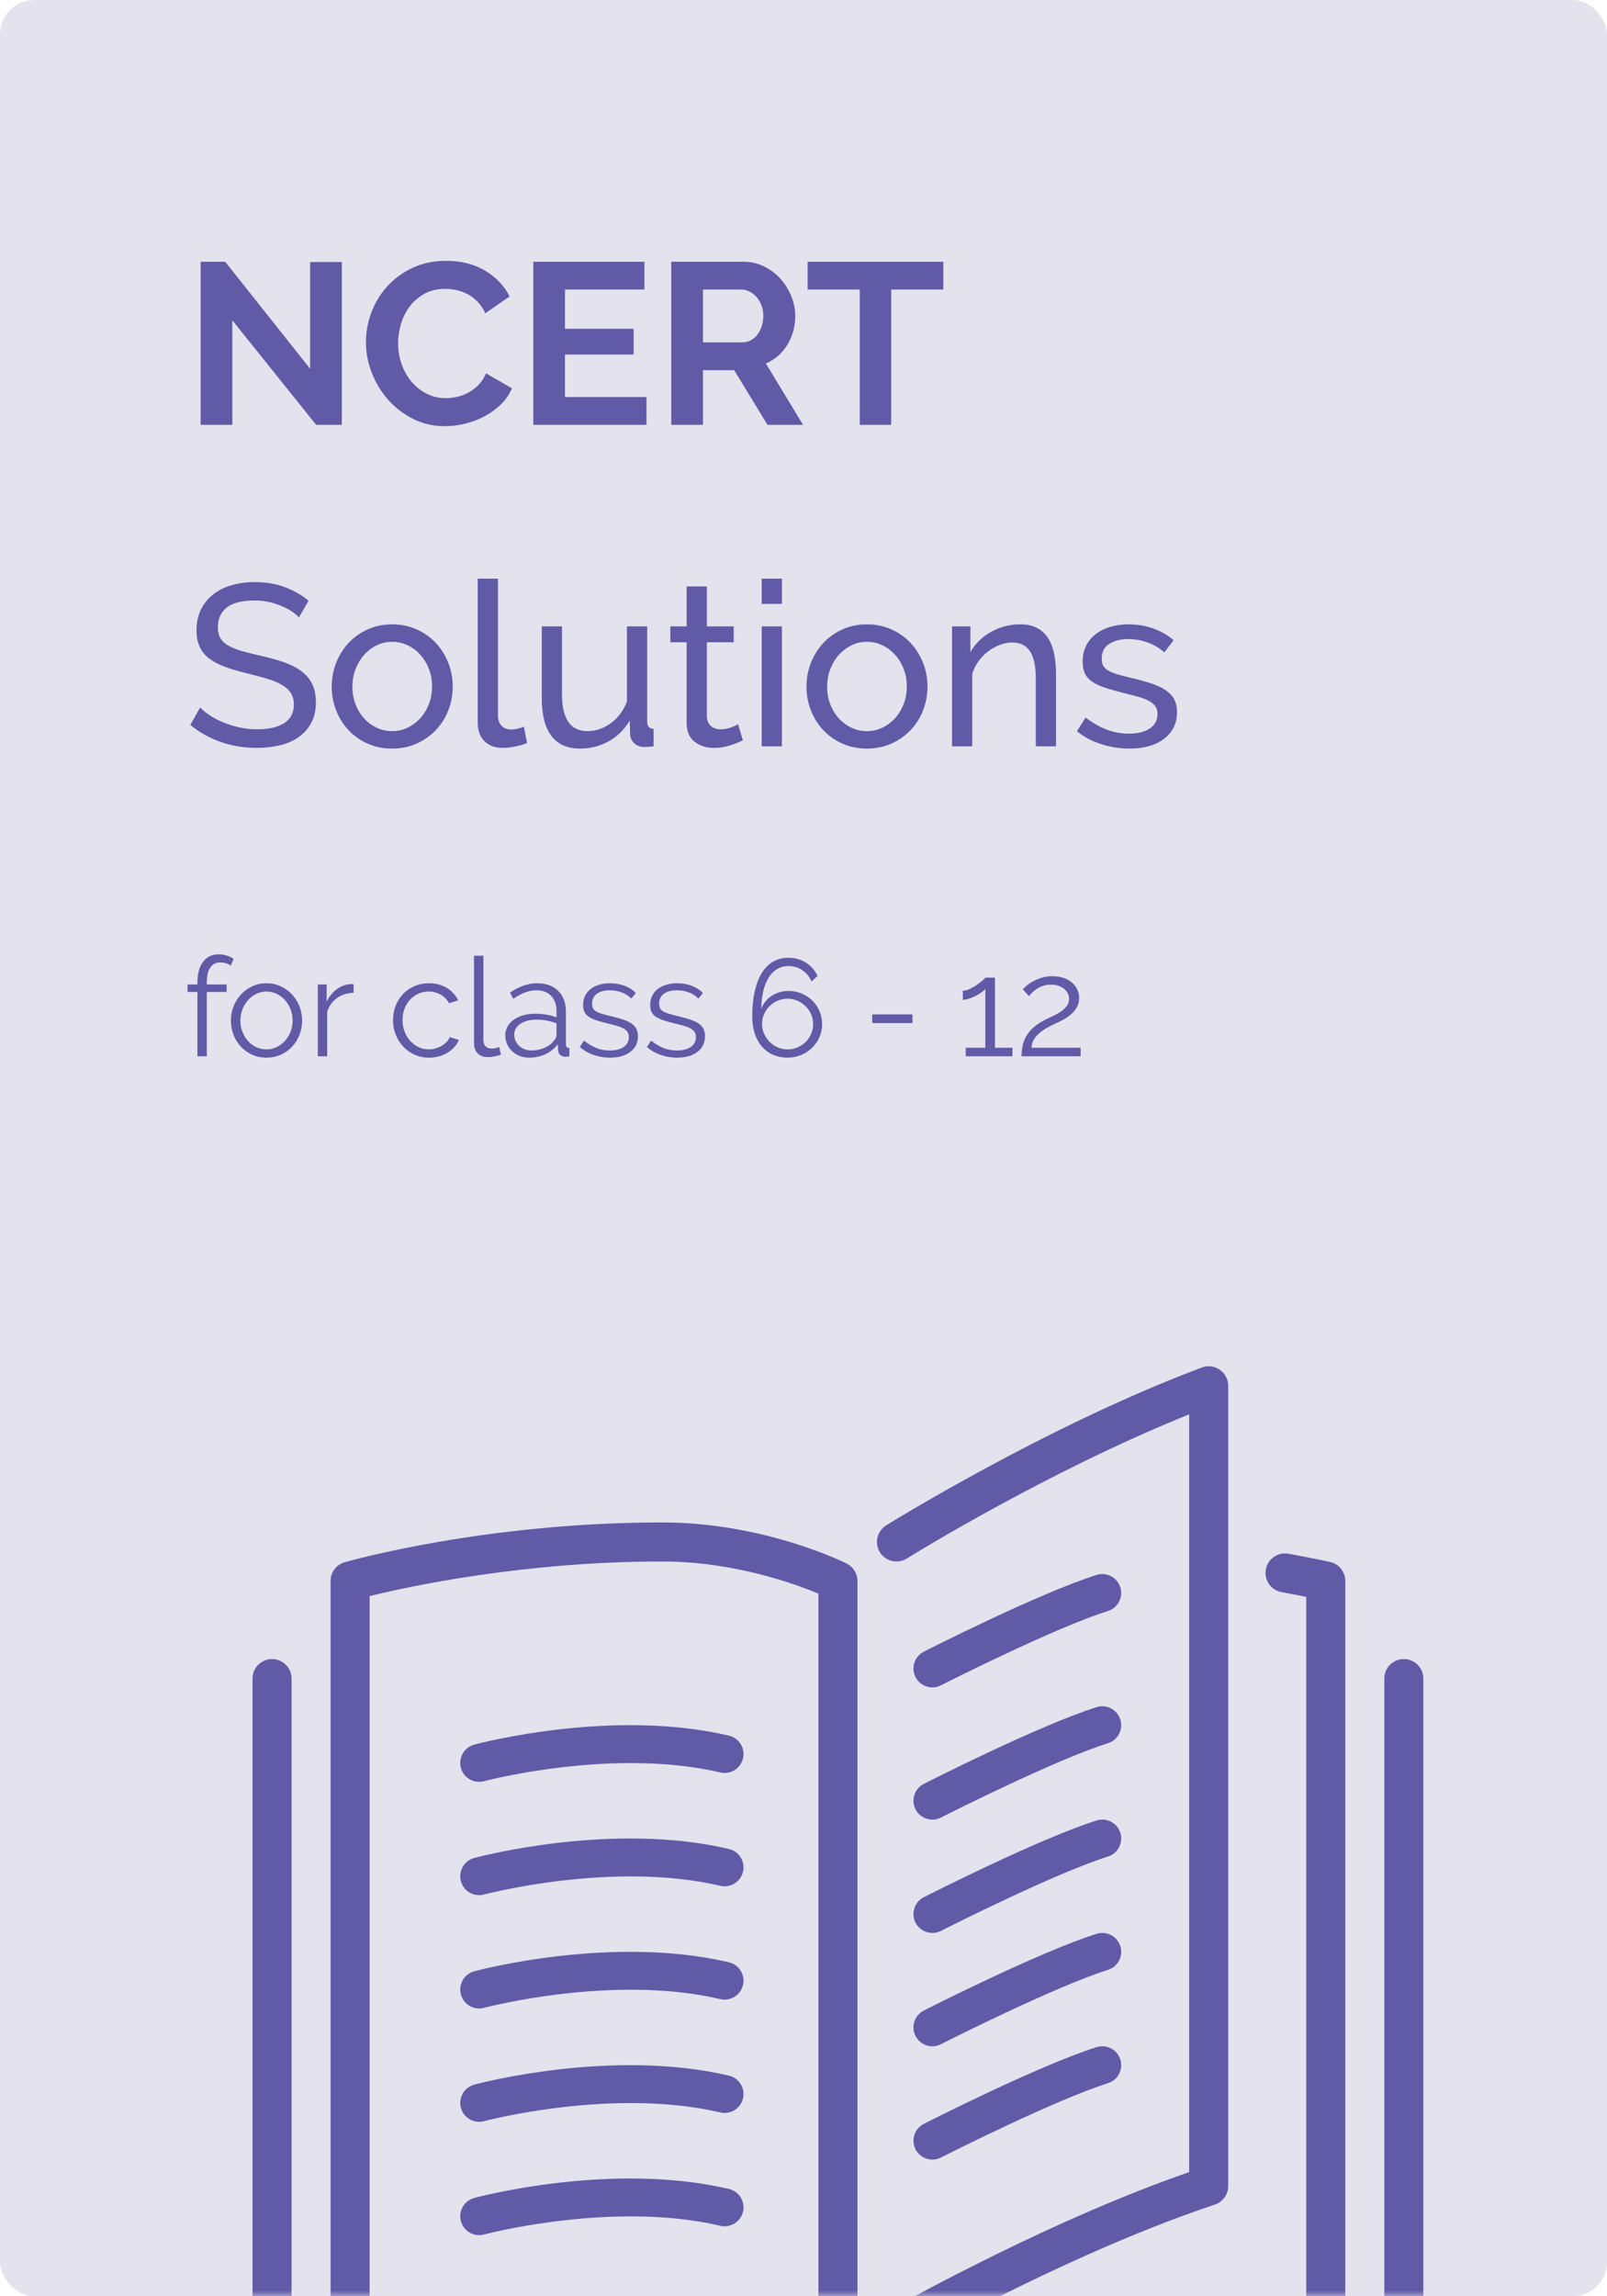 <?xml version="1.0" encoding="UTF-8"?>
<svg width="140px" height="200px" viewBox="0 0 140 200" version="1.1" xmlns="http://www.w3.org/2000/svg" xmlns:xlink="http://www.w3.org/1999/xlink">
    <!-- Generator: Sketch 59.1 (86144) - https://sketch.com -->
    <title>Ncert</title>
    <desc>Created with Sketch.</desc>
    <defs>
        <rect id="path-1" x="0" y="0" width="140" height="200" rx="3"></rect>
    </defs>
    <g id="others" stroke="none" stroke-width="1" fill="none" fill-rule="evenodd">
        <g id="Ncert">
            <mask id="mask-2" fill="white">
                <use xlink:href="#path-1"></use>
            </mask>
            <use id="Mask" fill="#E3E2ED" xlink:href="#path-1"></use>
            <g id="Group-9" mask="url(#mask-2)">
                <g transform="translate(16.336, 22.72)">
                    <g id="182321" stroke-width="1" fill="none" fill-rule="evenodd" transform="translate(5.664, 96.28)">
                        <path d="M82.701,0.108 C83.227,-0.088 83.811,-0.015 84.267,0.303 C84.726,0.621 85,1.143 85,1.701 L85,1.701 L85,71.4 C85,72.133 84.532,72.78 83.837,73.013 C69.186,77.896 52.717,87.656 51.905,88.139 L51.875,88.157 C51.35,88.473 50.694,88.482 50.162,88.179 C49.629,87.878 49.3,87.312 49.3,86.7 L49.3,86.7 L49.3,19.802 C47.214,18.93 41.898,17.001 35.7,17.001 C23.621,17.001 13.595,19.182 10.2,20.016 L10.2,20.016 L10.2,91.312 C14.344,90.331 23.99,88.4 35.7,88.4 C43.017,88.4 49.065,90.773 51.066,91.657 C53.317,90.833 60.593,88.4 68,88.4 C79.393,88.4 87.948,90.231 91.8,91.241 L91.8,91.241 L91.8,20.083 C91.239,19.97 90.511,19.829 89.642,19.669 C88.719,19.5 88.109,18.614 88.279,17.689 C88.449,16.768 89.338,16.156 90.258,16.326 C92.536,16.744 93.869,17.041 93.869,17.041 C94.647,17.213 95.2,17.903 95.2,18.701 L95.2,18.701 L95.2,93.5 C95.2,94.045 94.938,94.559 94.494,94.878 C94.047,95.198 93.476,95.283 92.964,95.113 C92.864,95.079 82.809,91.8 68,91.8 C61.635,91.8 55.179,93.821 52.7,94.688 L52.7,94.688 L52.7,98.6 L93.5,98.6 C96.312,98.6 98.6,96.312 98.6,93.5 L98.6,93.5 L98.6,27.2 C98.6,26.262 99.36,25.501 100.3,25.501 C101.24,25.501 102,26.262 102,27.201 L102,27.201 L102,93.5 C102,98.187 98.187,102 93.5,102 L93.5,102 L8.5,102 C3.813,102 0,98.187 0,93.5 L0,93.5 L0,27.201 C0,26.262 0.762,25.501 1.7,25.501 C2.638,25.501 3.4,26.262 3.4,27.201 L3.4,27.201 L3.4,93.5 C3.4,96.312 5.688,98.6 8.5,98.6 L8.5,98.6 L49.3,98.6 L49.3,94.603 C47.226,93.735 41.915,91.8 35.7,91.8 C21.162,91.8 9.596,94.96 8.99,95.127 L8.966,95.134 C8.813,95.178 8.656,95.2 8.5,95.2 C8.134,95.2 7.774,95.083 7.475,94.857 C7.051,94.535 6.8,94.032 6.8,93.5 L6.8,93.5 L6.8,18.701 C6.8,17.942 7.303,17.274 8.032,17.067 C8.529,16.924 20.339,13.601 35.7,13.601 C44.501,13.601 51.467,17.035 51.76,17.179 C52.336,17.468 52.7,18.056 52.7,18.701 L52.7,18.701 L52.7,83.747 C57.88,80.8 69.995,74.215 81.6,70.183 L81.6,70.183 L81.6,4.186 C69.1,9.213 57.126,16.663 57.001,16.742 C56.203,17.24 55.155,16.997 54.658,16.202 C54.16,15.406 54.403,14.357 55.199,13.859 C55.337,13.774 69.1,5.21 82.701,0.108 Z M19.316,72.437 C19.801,72.307 31.345,69.267 41.503,71.653 C42.388,71.861 42.938,72.747 42.731,73.631 C42.523,74.518 41.633,75.065 40.753,74.86 C31.393,72.661 20.279,75.588 20.169,75.62 C20.025,75.658 19.882,75.677 19.741,75.677 C19.015,75.677 18.351,75.191 18.153,74.455 C17.918,73.576 18.439,72.673 19.316,72.437 Z M73.536,59.302 C74.409,59.029 75.327,59.511 75.6,60.376 C75.875,61.242 75.395,62.166 74.529,62.441 C69.981,63.878 60.982,68.407 60.051,68.878 L59.974,68.917 C59.735,69.039 59.478,69.097 59.228,69.097 C58.63,69.097 58.05,68.768 57.759,68.199 C57.348,67.388 57.671,66.397 58.48,65.986 C58.888,65.779 68.505,60.893 73.536,59.302 Z M19.316,62.567 C19.801,62.435 31.345,59.396 41.503,61.783 C42.388,61.99 42.938,62.876 42.731,63.761 C42.523,64.647 41.633,65.195 40.753,64.989 C31.393,62.791 20.279,65.717 20.169,65.749 C20.025,65.787 19.882,65.806 19.741,65.806 C19.015,65.806 18.351,65.32 18.153,64.584 C17.918,63.705 18.439,62.802 19.316,62.567 Z M73.536,49.431 C74.409,49.158 75.327,49.64 75.6,50.505 C75.875,51.371 75.395,52.295 74.529,52.57 C69.981,54.007 60.982,58.536 60.051,59.007 L59.974,59.047 C59.735,59.168 59.478,59.226 59.228,59.226 C58.63,59.226 58.05,58.897 57.759,58.328 C57.348,57.517 57.671,56.526 58.48,56.115 C58.888,55.908 68.505,51.022 73.536,49.431 Z M19.316,52.695 C19.801,52.563 31.345,49.526 41.503,51.911 C42.388,52.119 42.938,53.005 42.731,53.889 C42.523,54.776 41.633,55.324 40.753,55.118 C31.393,52.919 20.279,55.846 20.169,55.878 C20.025,55.916 19.882,55.935 19.741,55.935 C19.015,55.935 18.351,55.449 18.153,54.713 C17.918,53.834 18.439,52.931 19.316,52.695 Z M73.536,39.56 C74.409,39.287 75.327,39.769 75.6,40.635 C75.875,41.5 75.395,42.424 74.529,42.699 C69.981,44.136 60.982,48.665 60.051,49.136 L59.974,49.176 C59.735,49.297 59.478,49.355 59.228,49.355 C58.63,49.355 58.05,49.026 57.759,48.457 C57.348,47.646 57.671,46.655 58.48,46.244 C58.888,46.037 68.505,41.151 73.536,39.56 Z M19.316,42.825 C19.801,42.694 31.345,39.654 41.503,42.04 C42.388,42.248 42.938,43.134 42.731,44.019 C42.523,44.906 41.633,45.455 40.753,45.249 C31.393,43.049 20.279,45.977 20.169,46.009 C20.025,46.046 19.882,46.065 19.741,46.065 C19.015,46.065 18.351,45.58 18.153,44.843 C17.918,43.963 18.439,43.06 19.316,42.825 Z M73.536,29.689 C74.409,29.416 75.327,29.898 75.6,30.764 C75.875,31.629 75.395,32.553 74.529,32.828 C69.981,34.265 60.982,38.795 60.051,39.265 L59.974,39.305 C59.735,39.426 59.478,39.484 59.228,39.484 C58.63,39.484 58.05,39.155 57.759,38.586 C57.348,37.775 57.671,36.784 58.48,36.373 C58.888,36.166 68.505,31.28 73.536,29.689 Z M19.316,32.954 C19.801,32.824 31.345,29.782 41.503,32.17 C42.388,32.377 42.938,33.264 42.731,34.149 C42.523,35.035 41.633,35.584 40.753,35.378 C31.393,33.178 20.279,36.106 20.169,36.138 C20.025,36.175 19.882,36.194 19.741,36.194 C19.015,36.194 18.351,35.709 18.153,34.973 C17.918,34.093 18.439,33.19 19.316,32.954 Z M73.536,18.173 C74.409,17.9 75.327,18.382 75.6,19.247 C75.875,20.113 75.395,21.037 74.529,21.312 C69.981,22.749 60.982,27.278 60.051,27.749 L59.974,27.788 C59.735,27.91 59.478,27.968 59.228,27.968 C58.63,27.968 58.05,27.639 57.759,27.07 C57.348,26.259 57.671,25.268 58.48,24.857 C58.888,24.65 68.505,19.764 73.536,18.173 Z" id="Combined-Shape" fill="#615AA7" fill-rule="nonzero"></path>
                    </g>
                    <path d="M0.864,69.28 L0.864,63.676 L-4.61852778e-13,63.676 L-4.61852778e-13,63.028 L0.864,63.028 L0.864,62.86 C0.864,62.092 1.028,61.49 1.356,61.054 C1.684,60.618 2.132,60.4 2.7,60.4 C2.948,60.4 3.188,60.436 3.42,60.508 C3.652,60.58 3.852,60.676 4.02,60.796 L3.768,61.384 C3.656,61.296 3.518,61.228 3.354,61.18 C3.19,61.132 3.024,61.108 2.856,61.108 C2.472,61.108 2.18,61.256 1.98,61.552 C1.78,61.848 1.68,62.276 1.68,62.836 L1.68,63.028 L3.408,63.028 L3.408,63.676 L1.68,63.676 L1.68,69.28 L0.864,69.28 Z M6.876,69.4 C6.42,69.4 6.004,69.314 5.628,69.142 C5.252,68.97 4.926,68.736 4.65,68.44 C4.374,68.144 4.16,67.8 4.008,67.408 C3.856,67.016 3.78,66.604 3.78,66.172 C3.78,65.732 3.858,65.316 4.014,64.924 C4.17,64.532 4.386,64.188 4.662,63.892 C4.938,63.596 5.264,63.36 5.64,63.184 C6.016,63.008 6.428,62.92 6.876,62.92 C7.324,62.92 7.738,63.008 8.118,63.184 C8.498,63.36 8.826,63.596 9.102,63.892 C9.378,64.188 9.594,64.532 9.75,64.924 C9.906,65.316 9.984,65.732 9.984,66.172 C9.984,66.604 9.908,67.016 9.756,67.408 C9.604,67.8 9.39,68.144 9.114,68.44 C8.838,68.736 8.51,68.97 8.13,69.142 C7.75,69.314 7.332,69.4 6.876,69.4 Z M4.608,66.184 C4.608,66.536 4.668,66.862 4.788,67.162 C4.908,67.462 5.07,67.726 5.274,67.954 C5.478,68.182 5.718,68.36 5.994,68.488 C6.27,68.616 6.564,68.68 6.876,68.68 C7.188,68.68 7.482,68.614 7.758,68.482 C8.034,68.35 8.276,68.17 8.484,67.942 C8.692,67.714 8.856,67.448 8.976,67.144 C9.096,66.84 9.156,66.512 9.156,66.16 C9.156,65.816 9.096,65.49 8.976,65.182 C8.856,64.874 8.692,64.606 8.484,64.378 C8.276,64.15 8.034,63.97 7.758,63.838 C7.482,63.706 7.188,63.64 6.876,63.64 C6.564,63.64 6.272,63.706 6,63.838 C5.728,63.97 5.488,64.152 5.28,64.384 C5.072,64.616 4.908,64.886 4.788,65.194 C4.668,65.502 4.608,65.832 4.608,66.184 Z M14.472,63.748 C13.92,63.764 13.44,63.916 13.032,64.204 C12.624,64.492 12.336,64.888 12.168,65.392 L12.168,69.28 L11.352,69.28 L11.352,63.028 L12.12,63.028 L12.12,64.528 C12.352,64.048 12.664,63.672 13.056,63.4 C13.448,63.128 13.868,62.992 14.316,62.992 C14.38,62.992 14.432,62.996 14.472,63.004 L14.472,63.748 Z M17.904,66.136 C17.904,65.696 17.98,65.28 18.132,64.888 C18.284,64.496 18.498,64.154 18.774,63.862 C19.05,63.57 19.38,63.34 19.764,63.172 C20.148,63.004 20.572,62.92 21.036,62.92 C21.628,62.92 22.144,63.054 22.584,63.322 C23.024,63.59 23.356,63.952 23.58,64.408 L22.788,64.66 C22.612,64.34 22.366,64.09 22.05,63.91 C21.734,63.73 21.384,63.64 21,63.64 C20.68,63.64 20.382,63.704 20.106,63.832 C19.83,63.96 19.59,64.134 19.386,64.354 C19.182,64.574 19.022,64.836 18.906,65.14 C18.79,65.444 18.732,65.776 18.732,66.136 C18.732,66.488 18.792,66.82 18.912,67.132 C19.032,67.444 19.196,67.714 19.404,67.942 C19.612,68.17 19.854,68.35 20.13,68.482 C20.406,68.614 20.7,68.68 21.012,68.68 C21.212,68.68 21.41,68.652 21.606,68.596 C21.802,68.54 21.984,68.462 22.152,68.362 C22.32,68.262 22.464,68.148 22.584,68.02 C22.704,67.892 22.788,67.756 22.836,67.612 L23.64,67.852 C23.552,68.076 23.424,68.282 23.256,68.47 C23.088,68.658 22.89,68.822 22.662,68.962 C22.434,69.102 22.182,69.21 21.906,69.286 C21.63,69.362 21.344,69.4 21.048,69.4 C20.592,69.4 20.172,69.314 19.788,69.142 C19.404,68.97 19.072,68.734 18.792,68.434 C18.512,68.134 18.294,67.788 18.138,67.396 C17.982,67.004 17.904,66.584 17.904,66.136 Z M24.96,60.52 L25.776,60.52 L25.776,67.864 C25.776,68.096 25.84,68.278 25.968,68.41 C26.096,68.542 26.276,68.608 26.508,68.608 C26.596,68.608 26.7,68.596 26.82,68.572 C26.94,68.548 27.052,68.516 27.156,68.476 L27.3,69.136 C27.148,69.2 26.962,69.252 26.742,69.292 C26.522,69.332 26.332,69.352 26.172,69.352 C25.796,69.352 25.5,69.246 25.284,69.034 C25.068,68.822 24.96,68.524 24.96,68.14 L24.96,60.52 Z M29.76,69.4 C29.464,69.4 29.19,69.35 28.938,69.25 C28.686,69.15 28.466,69.012 28.278,68.836 C28.09,68.66 27.944,68.454 27.84,68.218 C27.736,67.982 27.684,67.728 27.684,67.456 C27.684,67.184 27.748,66.932 27.876,66.7 C28.004,66.468 28.184,66.268 28.416,66.1 C28.648,65.932 28.924,65.802 29.244,65.71 C29.564,65.618 29.916,65.572 30.3,65.572 C30.62,65.572 30.944,65.6 31.272,65.656 C31.6,65.712 31.892,65.792 32.148,65.896 L32.148,65.332 C32.148,64.78 31.992,64.342 31.68,64.018 C31.368,63.694 30.936,63.532 30.384,63.532 C30.064,63.532 29.736,63.596 29.4,63.724 C29.064,63.852 28.724,64.036 28.38,64.276 L28.092,63.736 C28.9,63.192 29.684,62.92 30.444,62.92 C31.228,62.92 31.844,63.14 32.292,63.58 C32.74,64.02 32.964,64.628 32.964,65.404 L32.964,68.224 C32.964,68.448 33.064,68.56 33.264,68.56 L33.264,69.28 L33.084,69.307 C33.032,69.313 32.988,69.316 32.952,69.316 C32.744,69.316 32.582,69.264 32.466,69.16 C32.35,69.056 32.288,68.912 32.28,68.728 L32.256,68.236 C31.968,68.612 31.606,68.9 31.17,69.1 C30.734,69.3 30.264,69.4 29.76,69.4 Z M29.952,68.776 C30.376,68.776 30.766,68.696 31.122,68.536 C31.478,68.376 31.748,68.164 31.932,67.9 C32.004,67.828 32.058,67.75 32.094,67.666 C32.13,67.582 32.148,67.504 32.148,67.432 L32.148,66.412 C31.876,66.308 31.594,66.228 31.302,66.172 C31.01,66.116 30.712,66.088 30.408,66.088 C29.832,66.088 29.364,66.208 29.004,66.448 C28.644,66.688 28.464,67.004 28.464,67.396 C28.464,67.588 28.502,67.768 28.578,67.936 C28.654,68.104 28.758,68.25 28.89,68.374 C29.022,68.498 29.18,68.596 29.364,68.668 C29.548,68.74 29.744,68.776 29.952,68.776 Z M36.804,69.4 C36.316,69.4 35.84,69.32 35.376,69.16 C34.912,69 34.512,68.768 34.176,68.464 L34.548,67.912 C34.9,68.2 35.258,68.416 35.622,68.56 C35.986,68.704 36.376,68.776 36.792,68.776 C37.296,68.776 37.698,68.674 37.998,68.47 C38.298,68.266 38.448,67.976 38.448,67.6 C38.448,67.424 38.408,67.278 38.328,67.162 C38.248,67.046 38.13,66.944 37.974,66.856 C37.818,66.768 37.622,66.69 37.386,66.622 C37.15,66.554 36.876,66.484 36.564,66.412 C36.204,66.324 35.892,66.236 35.628,66.148 C35.364,66.06 35.146,65.96 34.974,65.848 C34.802,65.736 34.674,65.598 34.59,65.434 C34.506,65.27 34.464,65.064 34.464,64.816 C34.464,64.504 34.526,64.228 34.65,63.988 C34.774,63.748 34.942,63.55 35.154,63.394 C35.366,63.238 35.614,63.12 35.898,63.04 C36.182,62.96 36.484,62.92 36.804,62.92 C37.284,62.92 37.72,62.998 38.112,63.154 C38.504,63.31 38.82,63.516 39.06,63.772 L38.664,64.252 C38.432,64.012 38.15,63.832 37.818,63.712 C37.486,63.592 37.14,63.532 36.78,63.532 C36.564,63.532 36.364,63.554 36.18,63.598 C35.996,63.642 35.834,63.712 35.694,63.808 C35.554,63.904 35.444,64.026 35.364,64.174 C35.284,64.322 35.244,64.496 35.244,64.696 C35.244,64.864 35.272,65 35.328,65.104 C35.384,65.208 35.476,65.298 35.604,65.374 C35.732,65.45 35.894,65.518 36.09,65.578 C36.237,65.623 36.408,65.669 36.602,65.716 L36.804,65.764 C37.204,65.86 37.556,65.956 37.86,66.052 C38.164,66.148 38.418,66.26 38.622,66.388 C38.826,66.516 38.98,66.672 39.084,66.856 C39.188,67.04 39.24,67.264 39.24,67.528 C39.24,68.104 39.02,68.56 38.58,68.896 C38.14,69.232 37.548,69.4 36.804,69.4 Z M42.648,69.4 C42.16,69.4 41.684,69.32 41.22,69.16 C40.756,69 40.356,68.768 40.02,68.464 L40.392,67.912 C40.744,68.2 41.102,68.416 41.466,68.56 C41.83,68.704 42.22,68.776 42.636,68.776 C43.14,68.776 43.542,68.674 43.842,68.47 C44.142,68.266 44.292,67.976 44.292,67.6 C44.292,67.424 44.252,67.278 44.172,67.162 C44.092,67.046 43.974,66.944 43.818,66.856 C43.662,66.768 43.466,66.69 43.23,66.622 C42.994,66.554 42.72,66.484 42.408,66.412 C42.048,66.324 41.736,66.236 41.472,66.148 C41.208,66.06 40.99,65.96 40.818,65.848 C40.646,65.736 40.518,65.598 40.434,65.434 C40.35,65.27 40.308,65.064 40.308,64.816 C40.308,64.504 40.37,64.228 40.494,63.988 C40.618,63.748 40.786,63.55 40.998,63.394 C41.21,63.238 41.458,63.12 41.742,63.04 C42.026,62.96 42.328,62.92 42.648,62.92 C43.128,62.92 43.564,62.998 43.956,63.154 C44.348,63.31 44.664,63.516 44.904,63.772 L44.508,64.252 C44.276,64.012 43.994,63.832 43.662,63.712 C43.33,63.592 42.984,63.532 42.624,63.532 C42.408,63.532 42.208,63.554 42.024,63.598 C41.84,63.642 41.678,63.712 41.538,63.808 C41.398,63.904 41.288,64.026 41.208,64.174 C41.128,64.322 41.088,64.496 41.088,64.696 C41.088,64.864 41.116,65 41.172,65.104 C41.228,65.208 41.32,65.298 41.448,65.374 C41.576,65.45 41.738,65.518 41.934,65.578 C42.081,65.623 42.252,65.669 42.446,65.716 L42.648,65.764 C43.048,65.86 43.4,65.956 43.704,66.052 C44.008,66.148 44.262,66.26 44.466,66.388 C44.67,66.516 44.824,66.672 44.928,66.856 C45.032,67.04 45.084,67.264 45.084,67.528 C45.084,68.104 44.864,68.56 44.424,68.896 C43.984,69.232 43.392,69.4 42.648,69.4 Z M55.284,66.472 C55.284,66.88 55.206,67.262 55.05,67.618 C54.894,67.974 54.68,68.284 54.408,68.548 C54.136,68.812 53.816,69.02 53.448,69.172 C53.08,69.324 52.684,69.4 52.26,69.4 C51.812,69.4 51.4,69.318 51.024,69.154 C50.648,68.99 50.326,68.756 50.058,68.452 C49.79,68.148 49.58,67.774 49.428,67.33 C49.276,66.886 49.2,66.388 49.2,65.836 C49.2,64.972 49.276,64.218 49.428,63.574 C49.58,62.93 49.794,62.394 50.07,61.966 C50.346,61.538 50.676,61.22 51.06,61.012 C51.444,60.804 51.872,60.7 52.344,60.7 C52.912,60.7 53.42,60.84 53.868,61.12 C54.316,61.4 54.656,61.788 54.888,62.284 L54.36,62.764 C54.192,62.356 53.928,62.03 53.568,61.786 C53.208,61.542 52.8,61.42 52.344,61.42 C51.992,61.42 51.672,61.504 51.384,61.672 C51.096,61.84 50.85,62.082 50.646,62.398 C50.442,62.714 50.282,63.104 50.166,63.568 C50.05,64.032 49.992,64.556 49.992,65.14 C50.168,64.668 50.47,64.292 50.898,64.012 C51.326,63.732 51.812,63.592 52.356,63.592 C52.764,63.592 53.146,63.666 53.502,63.814 C53.858,63.962 54.168,64.166 54.432,64.426 C54.696,64.686 54.904,64.992 55.056,65.344 C55.208,65.696 55.284,66.072 55.284,66.472 Z M52.284,68.68 C52.588,68.68 52.874,68.622 53.142,68.506 C53.41,68.39 53.646,68.232 53.85,68.032 C54.054,67.832 54.214,67.598 54.33,67.33 C54.446,67.062 54.504,66.776 54.504,66.472 C54.504,66.168 54.444,65.882 54.324,65.614 C54.204,65.346 54.042,65.112 53.838,64.912 C53.634,64.712 53.398,64.554 53.13,64.438 C52.862,64.322 52.576,64.264 52.272,64.264 C51.968,64.264 51.682,64.322 51.414,64.438 C51.146,64.554 50.91,64.712 50.706,64.912 C50.502,65.112 50.342,65.346 50.226,65.614 C50.11,65.882 50.052,66.168 50.052,66.472 C50.052,66.776 50.112,67.06 50.232,67.324 C50.352,67.588 50.514,67.822 50.718,68.026 C50.922,68.23 51.158,68.39 51.426,68.506 C51.694,68.622 51.98,68.68 52.284,68.68 Z M59.652,66.388 L59.652,65.632 L63.156,65.632 L63.156,66.388 L59.652,66.388 Z M71.868,68.536 L71.868,69.28 L67.8,69.28 L67.8,68.536 L69.504,68.536 L69.504,63.4 C69.44,63.496 69.33,63.6 69.174,63.712 C69.018,63.824 68.846,63.928 68.658,64.024 C68.47,64.12 68.276,64.2 68.076,64.264 C67.876,64.328 67.7,64.36 67.548,64.36 L67.548,63.568 C67.732,63.568 67.934,63.516 68.154,63.412 C68.374,63.308 68.582,63.188 68.778,63.052 C68.974,62.916 69.14,62.788 69.276,62.668 L69.41,62.543 C69.463,62.49 69.494,62.452 69.504,62.428 L70.344,62.428 L70.344,68.536 L71.868,68.536 Z M72.66,69.28 C72.66,69.008 72.684,68.734 72.732,68.458 C72.78,68.182 72.874,67.908 73.014,67.636 C73.154,67.364 73.354,67.102 73.614,66.85 C73.874,66.598 74.22,66.36 74.652,66.136 C74.884,66.016 75.126,65.898 75.378,65.782 C75.63,65.666 75.862,65.536 76.074,65.392 C76.286,65.248 76.46,65.086 76.596,64.906 C76.732,64.726 76.8,64.516 76.8,64.276 C76.8,64.124 76.766,63.974 76.698,63.826 C76.63,63.678 76.53,63.546 76.398,63.43 C76.266,63.314 76.102,63.22 75.906,63.148 C75.71,63.076 75.48,63.04 75.216,63.04 C74.952,63.04 74.716,63.078 74.508,63.154 C74.3,63.23 74.118,63.32 73.962,63.424 C73.806,63.528 73.672,63.638 73.56,63.754 L73.413,63.912 C73.371,63.959 73.336,64 73.308,64.036 L72.768,63.448 L73.044,63.184 L73.044,63.184 C73.18,63.056 73.358,62.928 73.578,62.8 C73.798,62.672 74.056,62.558 74.352,62.458 C74.648,62.358 74.98,62.308 75.348,62.308 C75.716,62.308 76.044,62.358 76.332,62.458 C76.62,62.558 76.864,62.696 77.064,62.872 C77.264,63.048 77.416,63.25 77.52,63.478 C77.624,63.706 77.676,63.944 77.676,64.192 C77.676,64.52 77.604,64.804 77.46,65.044 C77.316,65.284 77.138,65.492 76.926,65.668 C76.714,65.844 76.488,65.994 76.248,66.118 C76.008,66.242 75.792,66.348 75.6,66.436 C75.344,66.548 75.094,66.674 74.85,66.814 C74.606,66.954 74.388,67.108 74.196,67.276 C74.004,67.444 73.846,67.632 73.722,67.84 C73.598,68.048 73.536,68.28 73.536,68.536 L77.808,68.536 L77.808,69.28 L72.66,69.28 Z" id="forclass6-12" fill="#615AA7" fill-rule="nonzero"></path>
                    <path d="M3.904,5.18 L3.904,14.28 L1.144,14.28 L1.144,0.08 L3.284,0.08 L10.684,9.4 L10.684,0.1 L13.444,0.1 L13.444,14.28 L11.204,14.28 L3.904,5.18 Z M15.544,7.08 C15.544,6.213 15.701,5.357 16.014,4.51 C16.327,3.663 16.784,2.907 17.384,2.24 C17.984,1.573 18.717,1.033 19.584,0.62 C20.451,0.207 21.437,1.81188398e-13 22.544,1.81188398e-13 C23.851,1.81188398e-13 24.981,0.287 25.934,0.86 C26.887,1.433 27.597,2.18 28.064,3.1 L25.944,4.56 C25.757,4.16 25.531,3.823 25.264,3.55 C24.997,3.277 24.711,3.06 24.404,2.9 C24.097,2.74 23.777,2.623 23.444,2.55 C23.111,2.477 22.784,2.44 22.464,2.44 C21.771,2.44 21.167,2.58 20.654,2.86 C20.141,3.14 19.714,3.503 19.374,3.95 C19.034,4.397 18.777,4.903 18.604,5.47 C18.431,6.037 18.344,6.6 18.344,7.16 C18.344,7.787 18.444,8.39 18.644,8.97 C18.844,9.55 19.127,10.06 19.494,10.5 C19.861,10.94 20.301,11.293 20.814,11.56 C21.327,11.827 21.891,11.96 22.504,11.96 C22.824,11.96 23.157,11.92 23.504,11.84 C23.851,11.76 24.181,11.633 24.494,11.46 C24.807,11.287 25.097,11.063 25.364,10.79 C25.631,10.517 25.844,10.187 26.004,9.8 L28.264,11.1 C28.037,11.633 27.714,12.103 27.294,12.51 C26.874,12.917 26.401,13.26 25.874,13.54 C25.347,13.82 24.784,14.033 24.184,14.18 C23.584,14.327 22.997,14.4 22.424,14.4 C21.411,14.4 20.484,14.187 19.644,13.76 C18.804,13.333 18.081,12.777 17.474,12.09 C16.867,11.403 16.394,10.623 16.054,9.75 C15.714,8.877 15.544,7.987 15.544,7.08 Z M39.984,11.86 L39.984,14.28 L30.124,14.28 L30.124,0.08 L39.804,0.08 L39.804,2.5 L32.884,2.5 L32.884,5.92 L38.864,5.92 L38.864,8.16 L32.884,8.16 L32.884,11.86 L39.984,11.86 Z M42.144,14.28 L42.144,0.08 L48.424,0.08 C49.077,0.08 49.681,0.217 50.234,0.49 C50.787,0.763 51.264,1.123 51.664,1.57 C52.064,2.017 52.377,2.523 52.604,3.09 C52.831,3.657 52.944,4.227 52.944,4.8 C52.944,5.72 52.714,6.557 52.254,7.31 C51.794,8.063 51.171,8.607 50.384,8.94 L53.624,14.28 L50.524,14.28 L47.624,9.52 L44.904,9.52 L44.904,14.28 L42.144,14.28 Z M44.904,7.1 L48.364,7.1 C48.617,7.1 48.854,7.04 49.074,6.92 C49.294,6.8 49.484,6.637 49.644,6.43 C49.804,6.223 49.931,5.98 50.024,5.7 C50.117,5.42 50.164,5.12 50.164,4.8 C50.164,4.467 50.111,4.16 50.004,3.88 C49.897,3.6 49.754,3.357 49.574,3.15 C49.394,2.943 49.187,2.783 48.954,2.67 C48.721,2.557 48.484,2.5 48.244,2.5 L44.904,2.5 L44.904,7.1 Z M65.844,2.5 L61.304,2.5 L61.304,14.28 L58.564,14.28 L58.564,2.5 L54.024,2.5 L54.024,0.08 L65.844,0.08 L65.844,2.5 Z M9.704,31.06 C9.544,30.873 9.331,30.693 9.064,30.52 C8.797,30.347 8.497,30.19 8.164,30.05 C7.831,29.91 7.467,29.797 7.074,29.71 C6.681,29.623 6.271,29.58 5.844,29.58 C4.737,29.58 3.927,29.787 3.414,30.2 C2.901,30.613 2.644,31.18 2.644,31.9 C2.644,32.287 2.717,32.607 2.864,32.86 C3.011,33.113 3.241,33.33 3.554,33.51 C3.867,33.69 4.257,33.847 4.724,33.98 L5.326,34.143 C5.647,34.226 6,34.312 6.384,34.4 C7.117,34.56 7.781,34.743 8.374,34.95 C8.967,35.157 9.474,35.413 9.894,35.72 C10.314,36.027 10.634,36.4 10.854,36.84 C11.074,37.28 11.184,37.82 11.184,38.46 C11.184,39.14 11.051,39.73 10.784,40.23 C10.517,40.73 10.154,41.143 9.694,41.47 C9.234,41.797 8.691,42.037 8.064,42.19 C7.437,42.343 6.757,42.42 6.024,42.42 C4.931,42.42 3.894,42.25 2.914,41.91 C1.934,41.57 1.044,41.073 0.244,40.42 L1.104,38.9 C1.317,39.127 1.594,39.353 1.934,39.58 C2.274,39.807 2.661,40.01 3.094,40.19 C3.527,40.37 3.994,40.517 4.494,40.63 C4.994,40.743 5.517,40.8 6.064,40.8 C7.077,40.8 7.864,40.62 8.424,40.26 C8.984,39.9 9.264,39.36 9.264,38.64 C9.264,38.24 9.174,37.903 8.994,37.63 C8.814,37.357 8.551,37.12 8.204,36.92 C7.857,36.72 7.427,36.543 6.914,36.39 C6.503,36.267 6.048,36.143 5.548,36.016 L5.164,35.92 C4.444,35.747 3.811,35.56 3.264,35.36 C2.717,35.16 2.261,34.92 1.894,34.64 C1.527,34.36 1.251,34.02 1.064,33.62 C0.877,33.22 0.784,32.74 0.784,32.18 C0.784,31.5 0.911,30.9 1.164,30.38 C1.417,29.86 1.771,29.42 2.224,29.06 C2.677,28.7 3.217,28.43 3.844,28.25 C4.471,28.07 5.151,27.98 5.884,27.98 C6.844,27.98 7.711,28.127 8.484,28.42 C9.257,28.713 9.944,29.107 10.544,29.6 L9.704,31.06 Z M17.824,42.48 C17.037,42.48 16.321,42.333 15.674,42.04 C15.027,41.747 14.474,41.353 14.014,40.86 C13.554,40.367 13.197,39.793 12.944,39.14 C12.691,38.487 12.564,37.8 12.564,37.08 C12.564,36.347 12.694,35.653 12.954,35 C13.214,34.347 13.574,33.773 14.034,33.28 C14.494,32.787 15.047,32.393 15.694,32.1 C16.341,31.807 17.051,31.66 17.824,31.66 C18.597,31.66 19.311,31.807 19.964,32.1 C20.617,32.393 21.174,32.787 21.634,33.28 C22.094,33.773 22.454,34.347 22.714,35 C22.974,35.653 23.104,36.347 23.104,37.08 C23.104,37.8 22.977,38.487 22.724,39.14 C22.471,39.793 22.111,40.367 21.644,40.86 C21.177,41.353 20.621,41.747 19.974,42.04 C19.327,42.333 18.611,42.48 17.824,42.48 Z M14.364,37.1 C14.364,37.647 14.454,38.153 14.634,38.62 C14.814,39.087 15.061,39.493 15.374,39.84 C15.687,40.187 16.054,40.46 16.474,40.66 C16.894,40.86 17.344,40.96 17.824,40.96 C18.304,40.96 18.754,40.86 19.174,40.66 C19.594,40.46 19.964,40.183 20.284,39.83 C20.604,39.477 20.854,39.063 21.034,38.59 C21.214,38.117 21.304,37.607 21.304,37.06 C21.304,36.527 21.214,36.023 21.034,35.55 C20.854,35.077 20.604,34.663 20.284,34.31 C19.964,33.957 19.594,33.68 19.174,33.48 C18.754,33.28 18.304,33.18 17.824,33.18 C17.344,33.18 16.894,33.283 16.474,33.49 C16.054,33.697 15.687,33.977 15.374,34.33 C15.061,34.683 14.814,35.097 14.634,35.57 C14.454,36.043 14.364,36.553 14.364,37.1 Z M25.284,27.68 L27.044,27.68 L27.044,39.58 C27.044,39.967 27.147,40.27 27.354,40.49 C27.561,40.71 27.851,40.82 28.224,40.82 C28.371,40.82 28.544,40.797 28.744,40.75 C28.944,40.703 29.131,40.647 29.304,40.58 L29.584,42 C29.291,42.12 28.944,42.22 28.544,42.3 C28.144,42.38 27.791,42.42 27.484,42.42 C26.804,42.42 26.267,42.227 25.874,41.84 C25.481,41.453 25.284,40.913 25.284,40.22 L25.284,27.68 Z M34.184,42.48 C33.091,42.48 32.264,42.113 31.704,41.38 C31.144,40.647 30.864,39.553 30.864,38.1 L30.864,31.84 L32.624,31.84 L32.624,37.76 C32.624,39.893 33.364,40.96 34.844,40.96 C35.564,40.96 36.241,40.73 36.874,40.27 C37.507,39.81 37.977,39.18 38.284,38.38 L38.284,31.84 L40.044,31.84 L40.044,40.12 C40.044,40.533 40.231,40.747 40.604,40.76 L40.604,42.28 L40.336,42.312 C40.258,42.321 40.191,42.327 40.134,42.33 C40.021,42.337 39.911,42.34 39.804,42.34 C39.457,42.34 39.167,42.237 38.934,42.03 C38.701,41.823 38.577,41.567 38.564,41.26 L38.524,40.04 C38.057,40.827 37.444,41.43 36.684,41.85 C35.924,42.27 35.091,42.48 34.184,42.48 Z M47.964,40.36 L48.384,41.76 L48.199,41.847 C48.129,41.879 48.051,41.913 47.964,41.95 C47.791,42.023 47.594,42.097 47.374,42.17 C47.154,42.243 46.914,42.303 46.654,42.35 C46.394,42.397 46.124,42.42 45.844,42.42 C45.204,42.42 44.651,42.243 44.184,41.89 C43.717,41.537 43.484,40.987 43.484,40.24 L43.484,33.22 L42.064,33.22 L42.064,31.84 L43.484,31.84 L43.484,28.36 L45.244,28.36 L45.244,31.84 L47.584,31.84 L47.584,33.22 L45.244,33.22 L45.244,39.7 C45.271,40.087 45.397,40.367 45.624,40.54 C45.851,40.713 46.117,40.8 46.424,40.8 C46.771,40.8 47.087,40.743 47.374,40.63 L47.631,40.524 C47.782,40.459 47.893,40.404 47.964,40.36 Z M50.024,42.28 L50.024,31.84 L51.784,31.84 L51.784,42.28 L50.024,42.28 Z M50.024,29.88 L50.024,27.68 L51.784,27.68 L51.784,29.88 L50.024,29.88 Z M59.184,42.48 C58.397,42.48 57.681,42.333 57.034,42.04 C56.387,41.747 55.834,41.353 55.374,40.86 C54.914,40.367 54.557,39.793 54.304,39.14 C54.051,38.487 53.924,37.8 53.924,37.08 C53.924,36.347 54.054,35.653 54.314,35 C54.574,34.347 54.934,33.773 55.394,33.28 C55.854,32.787 56.407,32.393 57.054,32.1 C57.701,31.807 58.411,31.66 59.184,31.66 C59.957,31.66 60.671,31.807 61.324,32.1 C61.977,32.393 62.534,32.787 62.994,33.28 C63.454,33.773 63.814,34.347 64.074,35 C64.334,35.653 64.464,36.347 64.464,37.08 C64.464,37.8 64.337,38.487 64.084,39.14 C63.831,39.793 63.471,40.367 63.004,40.86 C62.537,41.353 61.981,41.747 61.334,42.04 C60.687,42.333 59.971,42.48 59.184,42.48 Z M55.724,37.1 C55.724,37.647 55.814,38.153 55.994,38.62 C56.174,39.087 56.421,39.493 56.734,39.84 C57.047,40.187 57.414,40.46 57.834,40.66 C58.254,40.86 58.704,40.96 59.184,40.96 C59.664,40.96 60.114,40.86 60.534,40.66 C60.954,40.46 61.324,40.183 61.644,39.83 C61.964,39.477 62.214,39.063 62.394,38.59 C62.574,38.117 62.664,37.607 62.664,37.06 C62.664,36.527 62.574,36.023 62.394,35.55 C62.214,35.077 61.964,34.663 61.644,34.31 C61.324,33.957 60.954,33.68 60.534,33.48 C60.114,33.28 59.664,33.18 59.184,33.18 C58.704,33.18 58.254,33.283 57.834,33.49 C57.414,33.697 57.047,33.977 56.734,34.33 C56.421,34.683 56.174,35.097 55.994,35.57 C55.814,36.043 55.724,36.553 55.724,37.1 Z M75.664,42.28 L73.904,42.28 L73.904,36.44 C73.904,35.32 73.734,34.507 73.394,34 C73.054,33.493 72.537,33.24 71.844,33.24 C71.484,33.24 71.124,33.31 70.764,33.45 C70.404,33.59 70.064,33.78 69.744,34.02 C69.424,34.26 69.144,34.547 68.904,34.88 C68.664,35.213 68.484,35.58 68.364,35.98 L68.364,42.28 L66.604,42.28 L66.604,31.84 L68.204,31.84 L68.204,34.08 C68.617,33.347 69.214,32.76 69.994,32.32 C70.774,31.88 71.624,31.66 72.544,31.66 C73.144,31.66 73.644,31.77 74.044,31.99 C74.444,32.21 74.764,32.517 75.004,32.91 C75.244,33.303 75.414,33.767 75.514,34.3 C75.614,34.833 75.664,35.413 75.664,36.04 L75.664,42.28 Z M82.064,42.48 C81.224,42.48 80.397,42.35 79.584,42.09 C78.771,41.83 78.071,41.453 77.484,40.96 L78.244,39.78 C78.857,40.247 79.471,40.597 80.084,40.83 C80.697,41.063 81.344,41.18 82.024,41.18 C82.784,41.18 83.387,41.03 83.834,40.73 C84.281,40.43 84.504,40.007 84.504,39.46 C84.504,39.207 84.444,38.99 84.324,38.81 C84.204,38.63 84.024,38.473 83.784,38.34 C83.544,38.207 83.237,38.087 82.864,37.98 L82.387,37.849 C82.134,37.782 81.86,37.712 81.564,37.64 L80.854,37.451 C80.519,37.358 80.216,37.268 79.944,37.18 C79.491,37.033 79.117,36.86 78.824,36.66 C78.531,36.46 78.317,36.22 78.184,35.94 C78.051,35.66 77.984,35.313 77.984,34.9 C77.984,34.38 78.087,33.917 78.294,33.51 C78.501,33.103 78.784,32.763 79.144,32.49 C79.504,32.217 79.927,32.01 80.414,31.87 C80.901,31.73 81.424,31.66 81.984,31.66 C82.771,31.66 83.504,31.787 84.184,32.04 C84.864,32.293 85.437,32.627 85.904,33.04 L85.104,34.1 C84.664,33.713 84.171,33.423 83.624,33.23 C83.077,33.037 82.517,32.94 81.944,32.94 C81.304,32.94 80.761,33.077 80.314,33.35 C79.867,33.623 79.644,34.06 79.644,34.66 C79.644,34.9 79.687,35.1 79.774,35.26 C79.861,35.42 80.004,35.56 80.204,35.68 C80.404,35.8 80.661,35.907 80.974,36 L81.38,36.115 C81.526,36.155 81.682,36.195 81.848,36.237 L82.104,36.3 C82.797,36.46 83.401,36.623 83.914,36.79 C84.427,36.957 84.854,37.153 85.194,37.38 C85.534,37.607 85.787,37.873 85.954,38.18 C86.121,38.487 86.204,38.86 86.204,39.3 C86.204,40.273 85.831,41.047 85.084,41.62 C84.337,42.193 83.331,42.48 82.064,42.48 Z" id="NCERTSolutions" fill="#615AA7" fill-rule="nonzero"></path>
                </g>
            </g>
        </g>
    </g>
</svg>